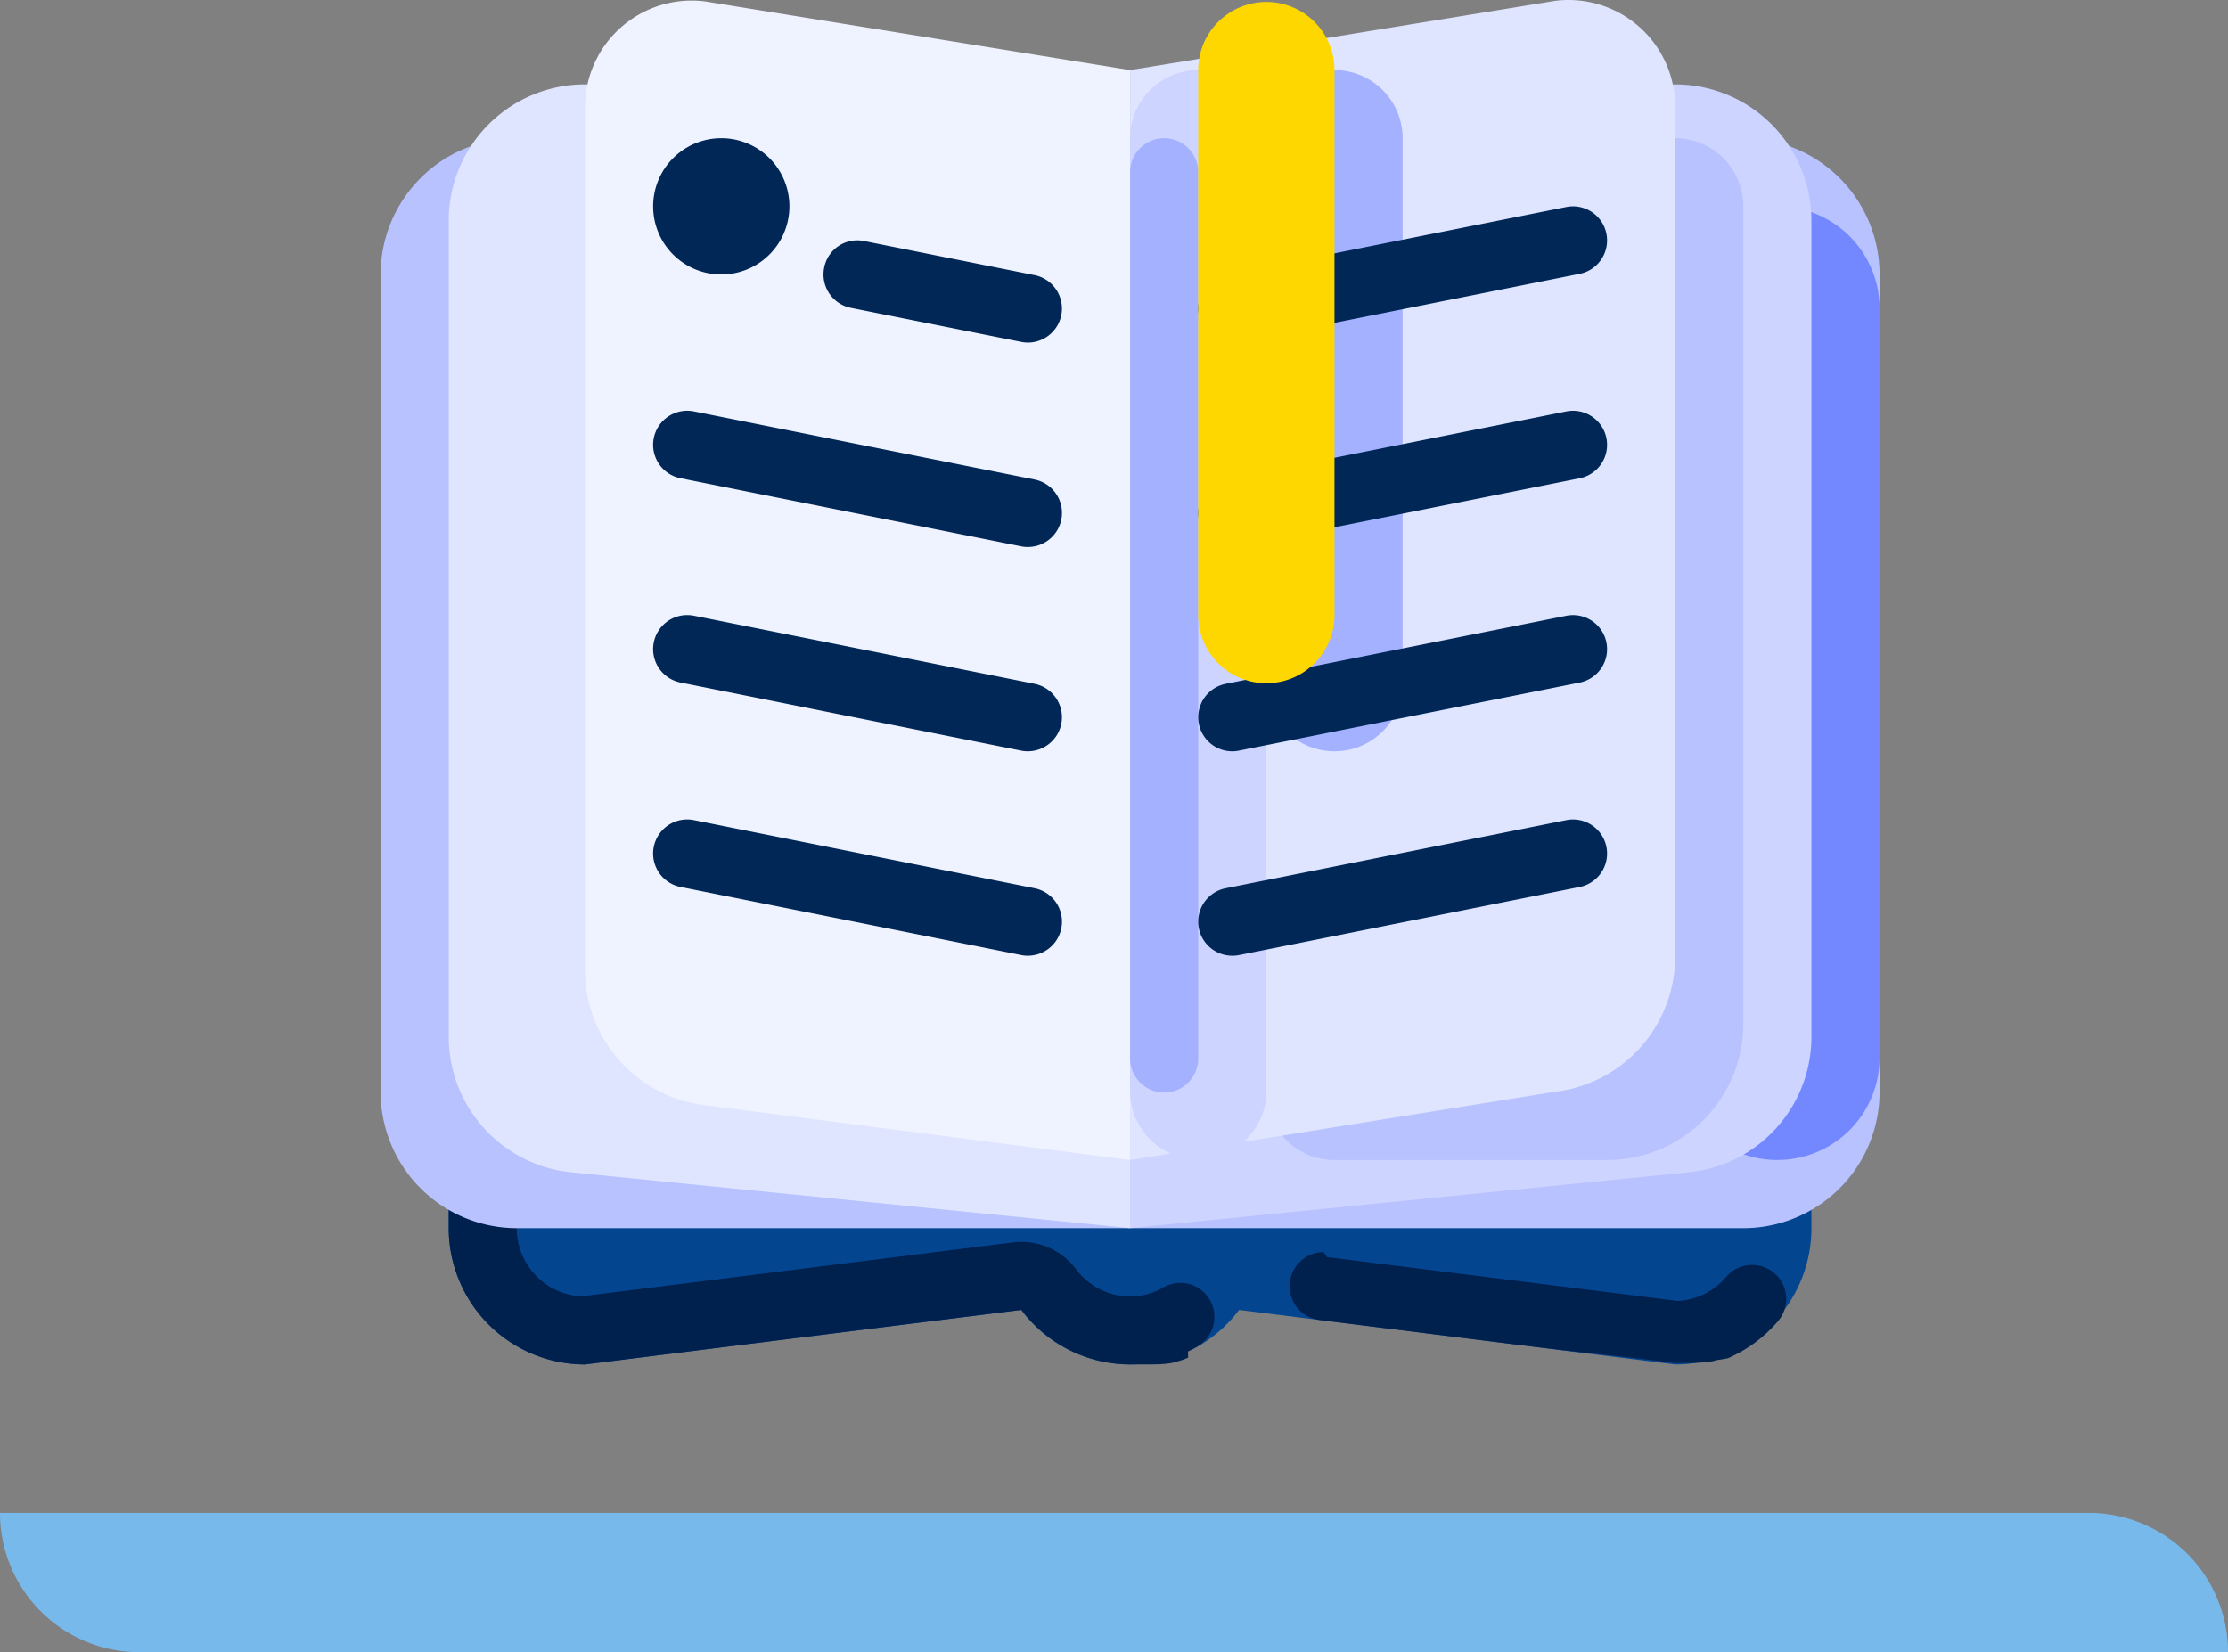 <svg xmlns="http://www.w3.org/2000/svg" width="240" height="178" viewBox="0 0 240 178">
  <rect x="0" y="0" width="240" height="178" fill="#808080" stroke="none"/>
  <g id="Group_255" data-name="Group 255" transform="translate(-300 -3220)">
    <g id="book" transform="translate(341 3219.901)">
      <g id="surface1" transform="translate(0 0.099)">
        <path id="Path_314" data-name="Path 314" d="M292.811,483.987a14.679,14.679,0,1,1-14.679-14.678A14.679,14.679,0,0,1,292.811,483.987Zm0,0" transform="translate(-197.399 -351.666)" fill="#04458f"/>
        <path id="Path_315" data-name="Path 315" d="M161.382,191.6l-58.715-7.339L43.952,191.6a14.678,14.678,0,0,1-14.678-14.679V81.507A14.679,14.679,0,0,1,43.952,66.828l44.037-7.34a14.679,14.679,0,0,1,14.679,14.679,14.679,14.679,0,0,1,14.679-14.679l44.036,7.34a14.679,14.679,0,0,1,14.679,14.679v95.412A14.679,14.679,0,0,1,161.382,191.6Zm0,0" transform="translate(-21.934 -44.598)" fill="#04458f"/>
        <path id="Path_316" data-name="Path 316" d="M32.943,498.328a3.669,3.669,0,0,0-3.67,3.67v3.733a14.679,14.679,0,0,0,14.679,14.679l47.031-5.879a14.609,14.609,0,0,0,11.683,5.879h.81l.028,0h.16l.017,0h.042l.028,0h.006l.023,0h.041l.018,0h.071l.016,0h.031l.032,0H104l.029,0h.008l.032,0,.018,0,.013,0h.017l.013,0h.03l.016,0,.013,0h.017l.013,0,.018,0h.012l.021,0h.01l.027,0,.01,0,.019,0h.013l.017,0,.012,0,.017,0h.013l.017,0,.012,0,.018,0,.012,0,.018,0,.012,0,.018,0h.011l.028,0h.007l.022,0h.013l.016,0,.014,0,.016,0,.013,0,.017,0,.013,0,.016,0,.013,0,.016,0h.014l.016,0h.012l.02,0,.01,0,.029,0h.008l.02,0,.041-.007.017,0,.013,0,.016,0,.013,0,.016,0,.013,0,.017,0,.013,0,.017,0,.012,0,.022,0h.007l.028,0h.01l.019,0,.013,0,.016,0,.013,0,.016,0,.013,0,.016,0,.013,0,.016,0,.013,0,.016,0,.012,0,.02,0,.009,0,.028,0h0l.035-.006.017,0,.012,0,.017,0,.013,0,.016,0,.013,0,.016,0,.013,0,.016,0,.012,0,.017,0,.012,0,.017,0,.012,0,.027-.005.013,0,.016,0,.013,0,.016,0,.013,0,.015,0,.013,0,.016,0,.013,0,.016,0,.012,0,.017,0,.012,0,.017,0,.012,0,.019,0,.009,0,.027-.006.009,0,.02,0,.011,0,.017,0,.027-.007.014,0,.015,0,.013,0,.015,0,.014,0,.014,0,.013,0,.016,0,.038-.009h.005l.023-.006.011,0,.018,0,.012,0,.015,0,.014,0,.015,0,.013,0,.015,0,.013,0,.015,0,.014,0,.013,0,.029-.008.013,0,.026-.007.01,0,.018,0,.013,0,.015,0,.014,0,.013,0,.015,0,.013,0,.015,0,.013,0,.014-.005.014,0,.041-.012.016,0,.013,0,.024-.007.069-.02.013,0,.015,0,.013,0,.015,0,.013,0,.015-.005.013,0,.014,0,.013,0,.015,0,.013,0,.023-.007.017-.005.013,0,.014,0,.014,0,.013,0,.015,0,.013,0,.014,0,.013,0,.068-.022.012,0,.016-.005.006,0,.036-.012.01,0,.027-.009.014-.005.013,0,.015-.005.011,0,.016,0,.088-.029.058-.021.012,0,.015-.006.011,0,.016-.005.011,0,.016-.006.011,0,.015-.006.038-.013.015-.006.011,0,.016-.006.006,0,.041-.015h0l.017-.006.01,0,.016-.006.01,0,.016-.006.011,0,.016-.006.011,0,.016-.006.011,0,.015-.006.011,0,.016-.006.01,0,.063-.024h0l.019-.007.008,0,.017-.006.009,0,.017-.006.009,0,.017-.007.01,0,.016-.007.01,0,.017-.006.007,0,.019-.007,0,0,.07-.028.02-.008.007,0,.018-.008.008,0,.017-.007.009,0,.017-.007.009,0,.018-.007.007,0,.019-.008,0,0,.091-.039h0l.02-.008.007,0,.018-.008.007,0,.018-.008.008,0,.018-.008.007,0,.018-.008.008,0,.018-.008,0,0,.089-.039,0,0,.019-.009.007,0,.018-.008.007,0,.018-.009.007,0,.019-.009.005,0,.02-.009,0,0,.115-.053h0l.021-.01.005,0,.02-.01.005,0,.019-.009.006,0L108.9,519l.005,0,.02-.01,0,0,.115-.056h0l.021-.01.023-.012.005,0,.019-.01.028-.014.136-.068,0,0,.019-.01.006,0,.019-.01,0,0,.021-.011h0l.022-.012.116-.061.022-.012h0l.021-.012h0l.022-.012h0l.023-.012.183-.1.222-.128a3.67,3.67,0,0,0-3.715-6.33,7.043,7.043,0,0,1-3.6.976,7.27,7.27,0,0,1-5.824-2.962,7.339,7.339,0,0,0-6.769-2.861l-46.5,5.813a7.348,7.348,0,0,1-6.96-7.33V502A3.67,3.67,0,0,0,32.943,498.328Zm90.571,9.98a3.67,3.67,0,0,0-.453,7.311l21.982,2.747h.01l.138.018.032,0,1.145.143.022,0,.032,0h.011l.068.009.051.007.179.022.052.007,1.006.125.043.006.053.007.031,0,.03,0h.008l.792.1.018,0,.834.1h0l.2.025.016,0,.137.018.021,0,.249.031.032,0,.026,0,.3.037h0l.1.012h.006l.046.006h.006l.094.012.019,0,.029,0h.008l.138.017.061.008.086.011.02,0,.04.005.024,0,.123.016.02,0,.026,0,.082.011.027,0,.059.007.185.023.03,0h.013l.069.009.04.005.071.01.028,0h.006l.136.017.028,0h.01l.035.005.077.01.07.008.149.019.04.006.038,0,.06.008.023,0,.061.007.026,0,.08.01.023,0,.176.022.092.012h0l.079.01.024,0,.072.009.014,0,.082.011h.014l.4.051h.007l.032,0,.022,0,.055.007.042.005.048.006.021,0,.083.01.028,0,.16.02h.006l.384.048.134.017.018,0,.066.008.019,0,.028,0,.106.014.021,0,.013,0,.046.005.16.021.032,0,.053.007.038,0,.021,0,.061.008.1.013.056.007.033,0,.309.039h0l.314.039h0l.148.018.015,0,.027,0,.094.012h.01l.024,0,.142.018h.006l.437.054.014,0,.279.035.267.033.021,0,.023,0h0l1.65.206h.007l.194.024h.007l.022,0h0l.674.084h0l.515.064h0l.428.054h.917l.02,0h.188l.018,0h.008l.021,0h0l.05,0h.007l.017,0h.084l.016,0h.01l.016,0,.027,0h.007l.049-.005h.006l.02,0h.006l.019,0h.008l.018,0h.032l.017,0h.008l.018,0h.007l.02,0h0l.023,0h0l.024,0h0l.022,0h.007l.018,0h.008l.017,0h.009l.016,0h.009l.016,0h.009l.017,0h.008l.019,0h.006l.05-.007.024,0h.006l.02,0h.007l.017,0h.008l.017,0h.009l.017,0h.007l.018,0h.008l.019,0h0l.074-.011h0l.021,0h.006l.019,0h.006l.019,0h.007l.017,0h.008l.018,0h.007l.02,0h0l.074-.013h0l.021,0,.024,0h.008l.017,0h.009l.016,0h.008l.017,0,.009,0,.017,0h.007l.02,0h0l.049-.009h0l.022,0h.007l.017,0,.008,0,.017,0h.008l.017,0,.008,0,.018,0h.007l.019,0h0l.022,0h0l.049-.009h0l.023,0h.006l.019,0h.006l.019,0h.006l.019,0h0l.019,0h.006l.021,0h0l.023-.005h0l.049-.011h0l.023,0h0l.021,0,.006,0,.019,0h0l.018,0h.008l.017,0h.007l.019-.005h0l.021,0h0l.024-.006h0l.049-.011h0l.021,0h0l.019,0,.007,0,.017,0,.007,0,.017,0,.008,0,.017,0,.007,0,.018,0h.006l.071-.018h0l.021-.005.006,0,.018,0,.007,0,.017,0,.008,0,.017,0h.007l.017-.005.007,0,.019,0,0,0,.023-.006h0l.049-.013h0l.023-.006h0l.019-.005.007,0,.017,0,.007,0,.017,0,.007,0,.018,0,.007,0,.017,0h.006l.022-.006h0l.048-.014h0l.022-.006,0,0,.018,0,.007,0,.016-.005.009,0,.016-.005.007,0,.018,0,.006,0,.019-.006h0l.02-.006h0l.07-.021h0l.019-.006.007,0,.018,0,0,0,.018-.005.006,0,.019-.006h0l.02-.006,0,0,.023-.006h0l.069-.021.03-.01.017,0,.007,0,.017,0,.007,0,.016-.006.007,0,.017-.006.007,0,.017-.006h.006l.021-.007h0l.024-.008h0l.022-.008h.005l.019-.007.007,0,.016,0,.008,0,.024-.008.014-.005.009,0,.014,0,.009,0,.014,0,.009,0,.013-.005.011,0,.019-.006.01,0,.016-.005.008,0,.015-.006.01,0,.012,0,.011,0,.013,0,.01,0,.013-.005.01,0,.013-.005.01,0,.013,0,.01,0,.015,0,.007,0,.045-.017.007,0,.015-.005.01,0,.013-.005.01,0,.013,0,.01,0,.012,0,.011-.005.011,0,.012,0,.022-.008.013-.005.01,0,.014-.006.012,0,.019-.007.009,0,.013,0,.01,0,.013,0,.01-.005.013,0,.01,0,.012-.005.011,0,.011-.005.011,0,.012-.005.011,0,.011,0,.011,0,.011,0,.019-.007.014-.006.013-.005.009,0,.014-.005.008,0,.013-.005.009,0,.014,0,.008,0,.013,0,.009,0,.014,0,.008,0,.013-.005.009,0,.014-.006.006,0,.049-.022.009,0,.013-.006.008,0,.014-.006.008,0,.014-.006.008,0,.014-.006.008,0,.021-.009.015-.007.006,0,.016-.007,0,0,.079-.034.018-.008,0,0,.017-.008h0l.017-.008,0,0,.016-.008,0,0,.016-.008h0l.119-.055h0l.019-.009.02-.01h0l.019-.009h0l.14-.067.02-.01h0l.019-.009h0a14.733,14.733,0,0,0,4.818-3.75,3.67,3.67,0,0,0-5.615-4.727,7.33,7.33,0,0,1-5.229,2.595l-37.788-4.724A3.6,3.6,0,0,0,123.514,508.308Zm0,0" transform="translate(-21.934 -373.409)" fill="#00204e"/>
        <path id="Path_317" data-name="Path 317" d="M14.679,59.488H146.788a14.679,14.679,0,0,1,14.679,14.679v88.073a14.679,14.679,0,0,1-14.679,14.678H14.679A14.679,14.679,0,0,1,0,162.241V74.167A14.679,14.679,0,0,1,14.679,59.488Zm0,0" transform="translate(0 -44.598)" fill="#b8c2ff"/>
        <path id="Path_318" data-name="Path 318" d="M567.189,88.762A11.01,11.01,0,0,1,578.2,99.771V180.5a11.009,11.009,0,1,1-22.019,0V99.771A11.01,11.01,0,0,1,567.189,88.762Zm0,0" transform="translate(-416.732 -66.532)" fill="#7388ff"/>
        <path id="Path_319" data-name="Path 319" d="M102.667,159.592l-60.176-6.017a14.678,14.678,0,0,1-13.218-14.606V51.042A14.678,14.678,0,0,1,43.952,36.363q.732,0,1.461.072l57.255,5.726Zm0,0" transform="translate(-21.934 -27.271)" fill="#dfe5ff"/>
        <path id="Path_320" data-name="Path 320" d="M322,159.592l60.176-6.017a14.679,14.679,0,0,0,13.218-14.606V51.042a14.679,14.679,0,0,0-14.679-14.678q-.732,0-1.46.072L322,42.161Zm0,0" transform="translate(-241.266 -27.271)" fill="#ccd4ff"/>
        <path id="Path_321" data-name="Path 321" d="M424.589,59.488a7.341,7.341,0,0,0-7.34,7.339h0V154.9H387.891a7.339,7.339,0,0,0,0,14.678h29.357A14.679,14.679,0,0,0,431.928,154.9V66.828a7.339,7.339,0,0,0-7.338-7.34Zm0,0" transform="translate(-285.14 -44.598)" fill="#b8c2ff"/>
        <path id="Path_322" data-name="Path 322" d="M146.532,7.834l-45.8-7.4a11.492,11.492,0,0,0-12.916,11.4v92.951a14.679,14.679,0,0,0,13.058,14.589l45.658,5.888Zm0,0" transform="translate(-65.799 -0.283)" fill="#eff2ff"/>
        <path id="Path_323" data-name="Path 323" d="M322,7.65,367.8.188a11.492,11.492,0,0,1,12.916,11.4v91.563a14.68,14.68,0,0,1-13.058,14.589L322,125.081Zm0,0" transform="translate(-241.266 -0.099)" fill="#dfe5ff"/>
        <path id="Path_324" data-name="Path 324" d="M329.339,30.215a7.34,7.34,0,0,1,7.34,7.34V140.307a7.34,7.34,0,0,1-14.679,0V37.554A7.339,7.339,0,0,1,329.339,30.215Zm0,0" transform="translate(-241.266 -22.664)" fill="#ccd4ff"/>
        <path id="Path_325" data-name="Path 325" d="M325.67,59.488a3.67,3.67,0,0,1,3.67,3.67v95.413a3.67,3.67,0,1,1-7.339,0V63.158A3.67,3.67,0,0,1,325.67,59.488Zm0,0" transform="translate(-241.266 -44.598)" fill="#a4b1ff"/>
        <path id="Path_326" data-name="Path 326" d="M387.885,30.215a7.339,7.339,0,0,1,7.34,7.34V96.27a7.339,7.339,0,0,1-14.678,0V37.554A7.339,7.339,0,0,1,387.885,30.215Zm0,0" transform="translate(-285.134 -22.664)" fill="#a4b1ff"/>
        <path id="Path_327" data-name="Path 327" d="M157.461,279.076a3.578,3.578,0,0,1-.724-.072l-36.7-7.339a3.669,3.669,0,1,1,1.441-7.2l36.7,7.339a3.67,3.67,0,0,1-.717,7.268Zm0,0" transform="translate(-87.733 -198.13)" fill="#002755"/>
        <path id="Path_328" data-name="Path 328" d="M157.461,191.285a3.578,3.578,0,0,1-.724-.071l-36.7-7.339a3.669,3.669,0,1,1,1.441-7.2l36.7,7.339a3.669,3.669,0,0,1-.717,7.267Zm0,0" transform="translate(-87.733 -132.351)" fill="#002755"/>
        <path id="Path_329" data-name="Path 329" d="M212.294,114.386a3.6,3.6,0,0,1-.724-.072l-18.349-3.669a3.67,3.67,0,0,1-2.877-4.319,3.632,3.632,0,0,1,4.245-2.892l.074.015,18.348,3.67a3.67,3.67,0,0,1-.717,7.268Zm0,0" transform="translate(-142.566 -77.477)" fill="#002755"/>
        <path id="Path_330" data-name="Path 330" d="M157.473,366.914a3.511,3.511,0,0,1-.724-.071l-36.7-7.339a3.67,3.67,0,0,1,1.441-7.2l36.7,7.34a3.669,3.669,0,0,1-.717,7.267Zm0,0" transform="translate(-87.745 -263.946)" fill="#002755"/>
        <path id="Path_331" data-name="Path 331" d="M354.939,279.076a3.67,3.67,0,0,1-.717-7.268l36.7-7.339a3.669,3.669,0,0,1,1.441,7.2L355.663,279A3.578,3.578,0,0,1,354.939,279.076Zm0,0" transform="translate(-263.2 -198.13)" fill="#002755"/>
        <path id="Path_332" data-name="Path 332" d="M354.939,191.283a3.67,3.67,0,0,1-.717-7.268l36.7-7.339a3.67,3.67,0,1,1,1.441,7.2l-36.7,7.339A3.579,3.579,0,0,1,354.939,191.283Zm0,0" transform="translate(-263.2 -132.349)" fill="#002755"/>
        <path id="Path_333" data-name="Path 333" d="M354.939,103.439a3.67,3.67,0,0,1-.717-7.268l36.7-7.34a3.67,3.67,0,0,1,1.441,7.2l-36.7,7.339A3.6,3.6,0,0,1,354.939,103.439Zm0,0" transform="translate(-263.2 -66.53)" fill="#002755"/>
        <path id="Path_334" data-name="Path 334" d="M354.939,366.913a3.669,3.669,0,0,1-.717-7.267l36.7-7.34a3.669,3.669,0,0,1,1.441,7.2l-36.7,7.339A3.511,3.511,0,0,1,354.939,366.913Zm0,0" transform="translate(-263.2 -263.946)" fill="#002755"/>
        <path id="Path_335" data-name="Path 335" d="M358.613.941a7.339,7.339,0,0,1,7.338,7.34V67a7.339,7.339,0,0,1-14.678,0V8.281A7.34,7.34,0,0,1,358.613.941Zm0,0" transform="translate(-263.2 -0.73)" fill="gold"/>
        <path id="Path_336" data-name="Path 336" d="M131.769,66.828a7.34,7.34,0,1,1-7.34-7.34A7.339,7.339,0,0,1,131.769,66.828Zm0,0" transform="translate(-87.733 -44.598)" fill="#002755"/>
      </g>
    </g>
    <path id="Rectangle_41" data-name="Rectangle 41" d="M0,0H225a15,15,0,0,1,15,15v0a0,0,0,0,1,0,0H15A15,15,0,0,1,0,0V0A0,0,0,0,1,0,0Z" transform="translate(300 3383)" fill="#78b9eb"/>
  </g>
</svg>
